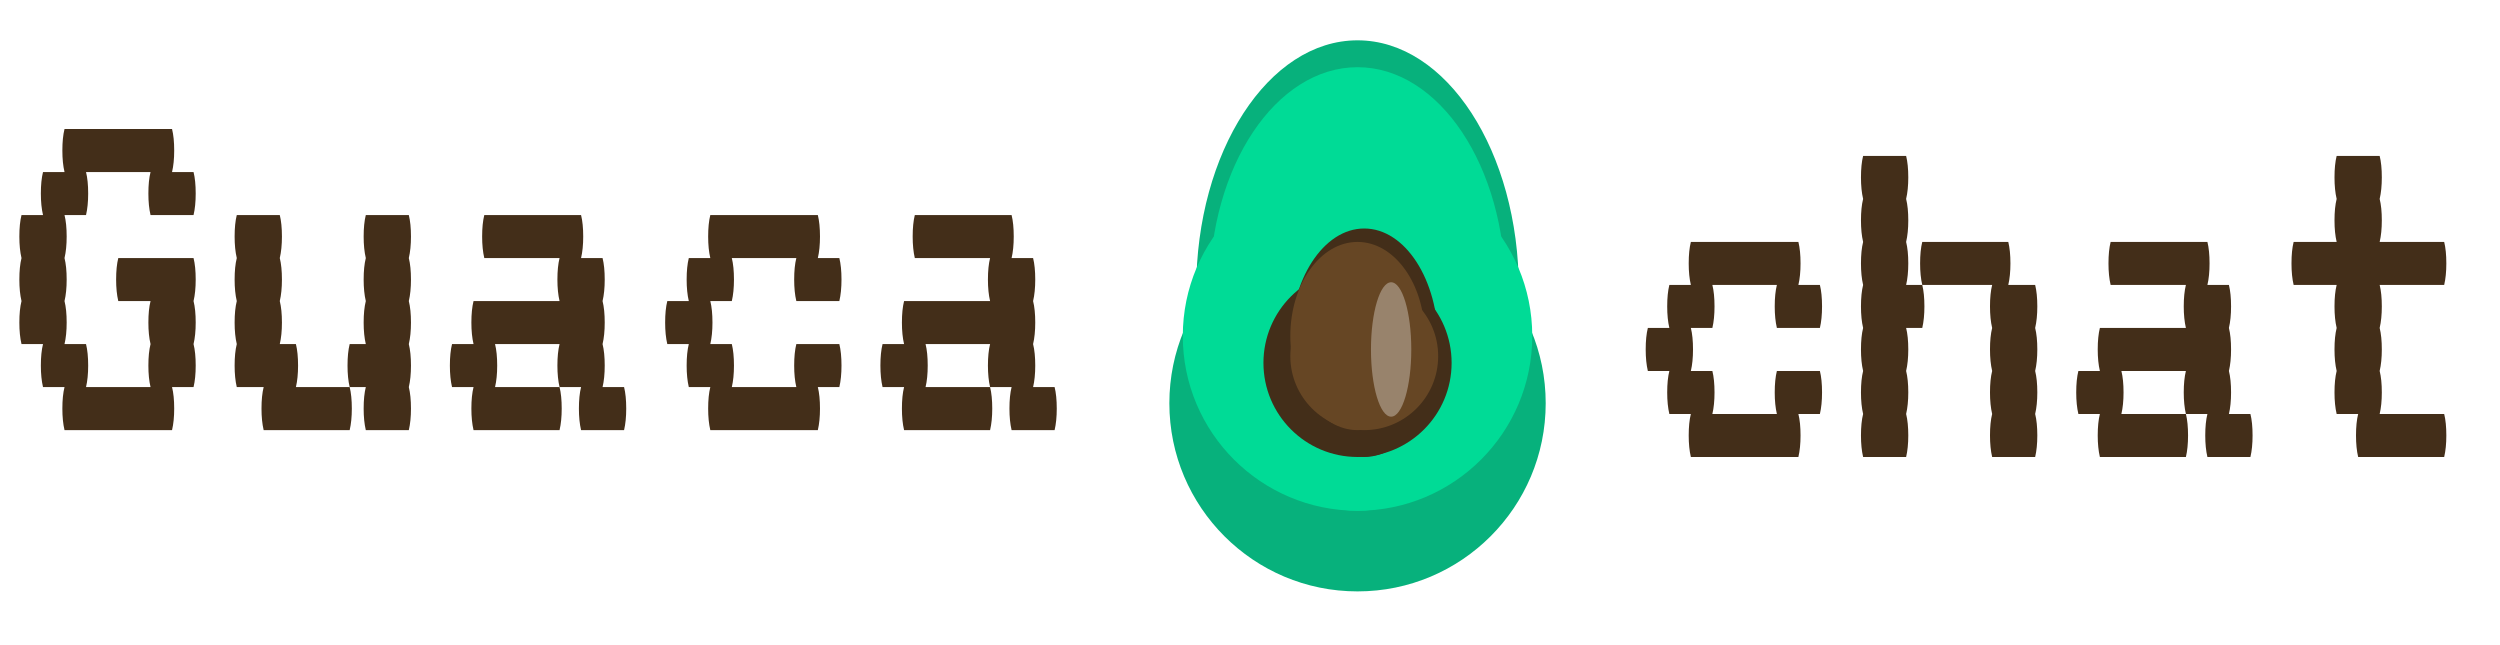 <svg width="186" height="48" viewBox="0 0 186 48" fill="none" xmlns="http://www.w3.org/2000/svg">
<path d="M135.4 27.6C135.507 28.027 135.56 28.56 135.56 29.2C135.56 29.813 135.507 30.347 135.4 30.8H133.8C133.907 31.227 133.96 31.76 133.96 32.4C133.96 33.013 133.907 33.547 133.8 34H125.8C125.693 33.547 125.64 33.013 125.64 32.4C125.64 31.76 125.693 31.227 125.8 30.8H124.2C124.093 30.347 124.04 29.813 124.04 29.2C124.04 28.56 124.093 28.027 124.2 27.6H122.6C122.493 27.147 122.44 26.613 122.44 26C122.44 25.36 122.493 24.827 122.6 24.4H124.2C124.093 23.947 124.04 23.413 124.04 22.8C124.04 22.16 124.093 21.627 124.2 21.2H125.8C125.693 20.747 125.64 20.213 125.64 19.6C125.64 18.96 125.693 18.427 125.8 18H133.8C133.907 18.427 133.96 18.96 133.96 19.6C133.96 20.213 133.907 20.747 133.8 21.2H135.4C135.507 21.627 135.56 22.16 135.56 22.8C135.56 23.413 135.507 23.947 135.4 24.4H132.2C132.093 23.947 132.04 23.413 132.04 22.8C132.04 22.16 132.093 21.627 132.2 21.2H127.4C127.507 21.627 127.56 22.16 127.56 22.8C127.56 23.413 127.507 23.947 127.4 24.4H125.8C125.907 24.827 125.96 25.36 125.96 26C125.96 26.613 125.907 27.147 125.8 27.6H127.4C127.507 28.027 127.56 28.56 127.56 29.2C127.56 29.813 127.507 30.347 127.4 30.8H132.2C132.093 30.347 132.04 29.813 132.04 29.2C132.04 28.56 132.093 28.027 132.2 27.6H135.4ZM141.976 19.6C141.976 20.213 141.922 20.747 141.816 21.2H143.016C143.122 21.627 143.176 22.16 143.176 22.8C143.176 23.413 143.122 23.947 143.016 24.4H141.816C141.922 24.827 141.976 25.36 141.976 26C141.976 26.613 141.922 27.147 141.816 27.6C141.922 28.027 141.976 28.56 141.976 29.2C141.976 29.813 141.922 30.347 141.816 30.8C141.922 31.227 141.976 31.76 141.976 32.4C141.976 33.013 141.922 33.547 141.816 34H138.616C138.509 33.547 138.456 33.013 138.456 32.4C138.456 31.76 138.509 31.227 138.616 30.8C138.509 30.347 138.456 29.813 138.456 29.2C138.456 28.56 138.509 28.027 138.616 27.6C138.509 27.147 138.456 26.613 138.456 26C138.456 25.36 138.509 24.827 138.616 24.4C138.509 23.947 138.456 23.413 138.456 22.8C138.456 22.16 138.509 21.627 138.616 21.2C138.509 20.747 138.456 20.213 138.456 19.6C138.456 18.96 138.509 18.427 138.616 18C138.509 17.547 138.456 17.013 138.456 16.4C138.456 15.76 138.509 15.227 138.616 14.8C138.509 14.347 138.456 13.813 138.456 13.2C138.456 12.56 138.509 12.027 138.616 11.6H141.816C141.922 12.027 141.976 12.56 141.976 13.2C141.976 13.813 141.922 14.347 141.816 14.8C141.922 15.227 141.976 15.76 141.976 16.4C141.976 17.013 141.922 17.547 141.816 18C141.922 18.427 141.976 18.96 141.976 19.6ZM151.416 24.4C151.522 24.827 151.576 25.36 151.576 26C151.576 26.613 151.522 27.147 151.416 27.6C151.522 28.027 151.576 28.56 151.576 29.2C151.576 29.813 151.522 30.347 151.416 30.8C151.522 31.227 151.576 31.76 151.576 32.4C151.576 33.013 151.522 33.547 151.416 34H148.216C148.109 33.547 148.056 33.013 148.056 32.4C148.056 31.76 148.109 31.227 148.216 30.8C148.109 30.347 148.056 29.813 148.056 29.2C148.056 28.56 148.109 28.027 148.216 27.6C148.109 27.147 148.056 26.613 148.056 26C148.056 25.36 148.109 24.827 148.216 24.4C148.109 23.947 148.056 23.413 148.056 22.8C148.056 22.16 148.109 21.627 148.216 21.2H143.016C142.909 20.747 142.856 20.213 142.856 19.6C142.856 18.96 142.909 18.427 143.016 18H149.416C149.522 18.427 149.576 18.96 149.576 19.6C149.576 20.213 149.522 20.747 149.416 21.2H151.416C151.522 21.627 151.576 22.16 151.576 22.8C151.576 23.413 151.522 23.947 151.416 24.4ZM167.431 30.8C167.538 31.227 167.591 31.76 167.591 32.4C167.591 33.013 167.538 33.547 167.431 34H164.231C164.125 33.547 164.071 33.013 164.071 32.4C164.071 31.76 164.125 31.227 164.231 30.8H162.631C162.525 30.347 162.471 29.813 162.471 29.2C162.471 28.56 162.525 28.027 162.631 27.6H157.831C157.938 28.027 157.991 28.56 157.991 29.2C157.991 29.813 157.938 30.347 157.831 30.8H162.631C162.738 31.227 162.791 31.76 162.791 32.4C162.791 33.013 162.738 33.547 162.631 34H156.231C156.125 33.547 156.071 33.013 156.071 32.4C156.071 31.76 156.125 31.227 156.231 30.8H154.631C154.525 30.347 154.471 29.813 154.471 29.2C154.471 28.56 154.525 28.027 154.631 27.6H156.231C156.125 27.147 156.071 26.613 156.071 26C156.071 25.36 156.125 24.827 156.231 24.4H162.631C162.525 23.947 162.471 23.413 162.471 22.8C162.471 22.16 162.525 21.627 162.631 21.2H157.031C156.925 20.747 156.871 20.213 156.871 19.6C156.871 18.96 156.925 18.427 157.031 18H164.231C164.338 18.427 164.391 18.96 164.391 19.6C164.391 20.213 164.338 20.747 164.231 21.2H165.831C165.938 21.627 165.991 22.16 165.991 22.8C165.991 23.413 165.938 23.947 165.831 24.4C165.938 24.827 165.991 25.36 165.991 26C165.991 26.613 165.938 27.147 165.831 27.6C165.938 28.027 165.991 28.56 165.991 29.2C165.991 29.813 165.938 30.347 165.831 30.8H167.431ZM181.847 30.8C181.954 31.227 182.007 31.76 182.007 32.4C182.007 33.013 181.954 33.547 181.847 34H175.447C175.34 33.547 175.287 33.013 175.287 32.4C175.287 31.76 175.34 31.227 175.447 30.8H173.847C173.74 30.347 173.687 29.813 173.687 29.2C173.687 28.56 173.74 28.027 173.847 27.6C173.74 27.147 173.687 26.613 173.687 26C173.687 25.36 173.74 24.827 173.847 24.4C173.74 23.947 173.687 23.413 173.687 22.8C173.687 22.16 173.74 21.627 173.847 21.2H170.647C170.54 20.747 170.487 20.213 170.487 19.6C170.487 18.96 170.54 18.427 170.647 18H173.847C173.74 17.547 173.687 17.013 173.687 16.4C173.687 15.76 173.74 15.227 173.847 14.8C173.74 14.347 173.687 13.813 173.687 13.2C173.687 12.56 173.74 12.027 173.847 11.6H177.047C177.154 12.027 177.207 12.56 177.207 13.2C177.207 13.813 177.154 14.347 177.047 14.8C177.154 15.227 177.207 15.76 177.207 16.4C177.207 17.013 177.154 17.547 177.047 18H181.847C181.954 18.427 182.007 18.96 182.007 19.6C182.007 20.213 181.954 20.747 181.847 21.2H177.047C177.154 21.627 177.207 22.16 177.207 22.8C177.207 23.413 177.154 23.947 177.047 24.4C177.154 24.827 177.207 25.36 177.207 26C177.207 26.613 177.154 27.147 177.047 27.6C177.154 28.027 177.207 28.56 177.207 29.2C177.207 29.813 177.154 30.347 177.047 30.8H181.847Z" fill="#432E19"/>
<path d="M14.4 19.2C14.507 19.627 14.56 20.16 14.56 20.8C14.56 21.413 14.507 21.947 14.4 22.4C14.507 22.827 14.56 23.36 14.56 24C14.56 24.613 14.507 25.147 14.4 25.6C14.507 26.027 14.56 26.56 14.56 27.2C14.56 27.813 14.507 28.347 14.4 28.8H12.8C12.907 29.227 12.96 29.76 12.96 30.4C12.96 31.013 12.907 31.547 12.8 32H4.8C4.693 31.547 4.64 31.013 4.64 30.4C4.64 29.76 4.693 29.227 4.8 28.8H3.2C3.093 28.347 3.04 27.813 3.04 27.2C3.04 26.56 3.093 26.027 3.2 25.6H1.6C1.493 25.147 1.44 24.613 1.44 24C1.44 23.36 1.493 22.827 1.6 22.4C1.493 21.947 1.44 21.413 1.44 20.8C1.44 20.16 1.493 19.627 1.6 19.2C1.493 18.747 1.44 18.213 1.44 17.6C1.44 16.96 1.493 16.427 1.6 16H3.2C3.093 15.547 3.04 15.013 3.04 14.4C3.04 13.76 3.093 13.227 3.2 12.8H4.8C4.693 12.347 4.64 11.813 4.64 11.2C4.64 10.56 4.693 10.027 4.8 9.6H12.8C12.907 10.027 12.96 10.56 12.96 11.2C12.96 11.813 12.907 12.347 12.8 12.8H14.4C14.507 13.227 14.56 13.76 14.56 14.4C14.56 15.013 14.507 15.547 14.4 16H11.2C11.093 15.547 11.04 15.013 11.04 14.4C11.04 13.76 11.093 13.227 11.2 12.8H6.4C6.507 13.227 6.56 13.76 6.56 14.4C6.56 15.013 6.507 15.547 6.4 16H4.8C4.907 16.427 4.96 16.96 4.96 17.6C4.96 18.213 4.907 18.747 4.8 19.2C4.907 19.627 4.96 20.16 4.96 20.8C4.96 21.413 4.907 21.947 4.8 22.4C4.907 22.827 4.96 23.36 4.96 24C4.96 24.613 4.907 25.147 4.8 25.6H6.4C6.507 26.027 6.56 26.56 6.56 27.2C6.56 27.813 6.507 28.347 6.4 28.8H11.2C11.093 28.347 11.04 27.813 11.04 27.2C11.04 26.56 11.093 26.027 11.2 25.6C11.093 25.147 11.04 24.613 11.04 24C11.04 23.36 11.093 22.827 11.2 22.4H8.8C8.693 21.947 8.64 21.413 8.64 20.8C8.64 20.16 8.693 19.627 8.8 19.2H14.4ZM22.176 27.2C22.176 27.813 22.122 28.347 22.016 28.8H26.016C26.122 29.227 26.176 29.76 26.176 30.4C26.176 31.013 26.122 31.547 26.016 32H19.616C19.509 31.547 19.456 31.013 19.456 30.4C19.456 29.76 19.509 29.227 19.616 28.8H17.616C17.509 28.347 17.456 27.813 17.456 27.2C17.456 26.56 17.509 26.027 17.616 25.6C17.509 25.147 17.456 24.613 17.456 24C17.456 23.36 17.509 22.827 17.616 22.4C17.509 21.947 17.456 21.413 17.456 20.8C17.456 20.16 17.509 19.627 17.616 19.2C17.509 18.747 17.456 18.213 17.456 17.6C17.456 16.96 17.509 16.427 17.616 16H20.816C20.922 16.427 20.976 16.96 20.976 17.6C20.976 18.213 20.922 18.747 20.816 19.2C20.922 19.627 20.976 20.16 20.976 20.8C20.976 21.413 20.922 21.947 20.816 22.4C20.922 22.827 20.976 23.36 20.976 24C20.976 24.613 20.922 25.147 20.816 25.6H22.016C22.122 26.027 22.176 26.56 22.176 27.2ZM30.416 19.2C30.522 19.627 30.576 20.16 30.576 20.8C30.576 21.413 30.522 21.947 30.416 22.4C30.522 22.827 30.576 23.36 30.576 24C30.576 24.613 30.522 25.147 30.416 25.6C30.522 26.027 30.576 26.56 30.576 27.2C30.576 27.813 30.522 28.347 30.416 28.8C30.522 29.227 30.576 29.76 30.576 30.4C30.576 31.013 30.522 31.547 30.416 32H27.216C27.109 31.547 27.056 31.013 27.056 30.4C27.056 29.76 27.109 29.227 27.216 28.8H26.016C25.909 28.347 25.856 27.813 25.856 27.2C25.856 26.56 25.909 26.027 26.016 25.6H27.216C27.109 25.147 27.056 24.613 27.056 24C27.056 23.36 27.109 22.827 27.216 22.4C27.109 21.947 27.056 21.413 27.056 20.8C27.056 20.16 27.109 19.627 27.216 19.2C27.109 18.747 27.056 18.213 27.056 17.6C27.056 16.96 27.109 16.427 27.216 16H30.416C30.522 16.427 30.576 16.96 30.576 17.6C30.576 18.213 30.522 18.747 30.416 19.2ZM46.431 28.8C46.538 29.227 46.591 29.76 46.591 30.4C46.591 31.013 46.538 31.547 46.431 32H43.231C43.125 31.547 43.071 31.013 43.071 30.4C43.071 29.76 43.125 29.227 43.231 28.8H41.631C41.525 28.347 41.471 27.813 41.471 27.2C41.471 26.56 41.525 26.027 41.631 25.6H36.831C36.938 26.027 36.991 26.56 36.991 27.2C36.991 27.813 36.938 28.347 36.831 28.8H41.631C41.738 29.227 41.791 29.76 41.791 30.4C41.791 31.013 41.738 31.547 41.631 32H35.231C35.125 31.547 35.071 31.013 35.071 30.4C35.071 29.76 35.125 29.227 35.231 28.8H33.631C33.525 28.347 33.471 27.813 33.471 27.2C33.471 26.56 33.525 26.027 33.631 25.6H35.231C35.125 25.147 35.071 24.613 35.071 24C35.071 23.36 35.125 22.827 35.231 22.4H41.631C41.525 21.947 41.471 21.413 41.471 20.8C41.471 20.16 41.525 19.627 41.631 19.2H36.031C35.925 18.747 35.871 18.213 35.871 17.6C35.871 16.96 35.925 16.427 36.031 16H43.231C43.338 16.427 43.391 16.96 43.391 17.6C43.391 18.213 43.338 18.747 43.231 19.2H44.831C44.938 19.627 44.991 20.16 44.991 20.8C44.991 21.413 44.938 21.947 44.831 22.4C44.938 22.827 44.991 23.36 44.991 24C44.991 24.613 44.938 25.147 44.831 25.6C44.938 26.027 44.991 26.56 44.991 27.2C44.991 27.813 44.938 28.347 44.831 28.8H46.431ZM62.447 25.6C62.553 26.027 62.607 26.56 62.607 27.2C62.607 27.813 62.553 28.347 62.447 28.8H60.847C60.953 29.227 61.007 29.76 61.007 30.4C61.007 31.013 60.953 31.547 60.847 32H52.847C52.74 31.547 52.687 31.013 52.687 30.4C52.687 29.76 52.74 29.227 52.847 28.8H51.247C51.14 28.347 51.087 27.813 51.087 27.2C51.087 26.56 51.14 26.027 51.247 25.6H49.647C49.54 25.147 49.487 24.613 49.487 24C49.487 23.36 49.54 22.827 49.647 22.4H51.247C51.14 21.947 51.087 21.413 51.087 20.8C51.087 20.16 51.14 19.627 51.247 19.2H52.847C52.74 18.747 52.687 18.213 52.687 17.6C52.687 16.96 52.74 16.427 52.847 16H60.847C60.953 16.427 61.007 16.96 61.007 17.6C61.007 18.213 60.953 18.747 60.847 19.2H62.447C62.553 19.627 62.607 20.16 62.607 20.8C62.607 21.413 62.553 21.947 62.447 22.4H59.247C59.14 21.947 59.087 21.413 59.087 20.8C59.087 20.16 59.14 19.627 59.247 19.2H54.447C54.553 19.627 54.607 20.16 54.607 20.8C54.607 21.413 54.553 21.947 54.447 22.4H52.847C52.953 22.827 53.007 23.36 53.007 24C53.007 24.613 52.953 25.147 52.847 25.6H54.447C54.553 26.027 54.607 26.56 54.607 27.2C54.607 27.813 54.553 28.347 54.447 28.8H59.247C59.14 28.347 59.087 27.813 59.087 27.2C59.087 26.56 59.14 26.027 59.247 25.6H62.447ZM78.463 28.8C78.569 29.227 78.623 29.76 78.623 30.4C78.623 31.013 78.569 31.547 78.463 32H75.263C75.156 31.547 75.103 31.013 75.103 30.4C75.103 29.76 75.156 29.227 75.263 28.8H73.662C73.556 28.347 73.502 27.813 73.502 27.2C73.502 26.56 73.556 26.027 73.662 25.6H68.862C68.969 26.027 69.022 26.56 69.022 27.2C69.022 27.813 68.969 28.347 68.862 28.8H73.662C73.769 29.227 73.823 29.76 73.823 30.4C73.823 31.013 73.769 31.547 73.662 32H67.263C67.156 31.547 67.103 31.013 67.103 30.4C67.103 29.76 67.156 29.227 67.263 28.8H65.662C65.556 28.347 65.502 27.813 65.502 27.2C65.502 26.56 65.556 26.027 65.662 25.6H67.263C67.156 25.147 67.103 24.613 67.103 24C67.103 23.36 67.156 22.827 67.263 22.4H73.662C73.556 21.947 73.502 21.413 73.502 20.8C73.502 20.16 73.556 19.627 73.662 19.2H68.062C67.956 18.747 67.903 18.213 67.903 17.6C67.903 16.96 67.956 16.427 68.062 16H75.263C75.369 16.427 75.422 16.96 75.422 17.6C75.422 18.213 75.369 18.747 75.263 19.2H76.862C76.969 19.627 77.022 20.16 77.022 20.8C77.022 21.413 76.969 21.947 76.862 22.4C76.969 22.827 77.022 23.36 77.022 24C77.022 24.613 76.969 25.147 76.862 25.6C76.969 26.027 77.022 26.56 77.022 27.2C77.022 27.813 76.969 28.347 76.862 28.8H78.463Z" fill="#432E19"/>
<g filter="url(#filter0_d_57_315)">
<circle cx="101" cy="26" r="14" fill="#07B17C"/>
</g>
<ellipse cx="101" cy="21.5" rx="12" ry="18.5" fill="#07B17C"/>
<circle cx="101" cy="25" r="13" fill="#00DB96"/>
<ellipse cx="101" cy="21.5" rx="11" ry="16.5" fill="#00DB96"/>
<circle cx="101" cy="27" r="7" fill="#432E19"/>
<ellipse cx="101.5" cy="25.5" rx="5.5" ry="8.5" fill="#432E19"/>
<circle cx="101.5" cy="26.5" r="5.5" fill="#664624"/>
<ellipse cx="101" cy="25" rx="5" ry="7" fill="#664624"/>
<ellipse cx="103.5" cy="26" rx="1.5" ry="5" fill="white" fill-opacity="0.33"/>
<defs>
<filter id="filter0_d_57_315" x="83" y="12" width="36" height="36" filterUnits="userSpaceOnUse" color-interpolation-filters="sRGB">
<feFlood flood-opacity="0" result="BackgroundImageFix"/>
<feColorMatrix in="SourceAlpha" type="matrix" values="0 0 0 0 0 0 0 0 0 0 0 0 0 0 0 0 0 0 127 0" result="hardAlpha"/>
<feOffset dy="4"/>
<feGaussianBlur stdDeviation="2"/>
<feComposite in2="hardAlpha" operator="out"/>
<feColorMatrix type="matrix" values="0 0 0 0 0 0 0 0 0 0 0 0 0 0 0 0 0 0 0.25 0"/>
<feBlend mode="normal" in2="BackgroundImageFix" result="effect1_dropShadow_57_315"/>
<feBlend mode="normal" in="SourceGraphic" in2="effect1_dropShadow_57_315" result="shape"/>
</filter>
</defs>
</svg>
